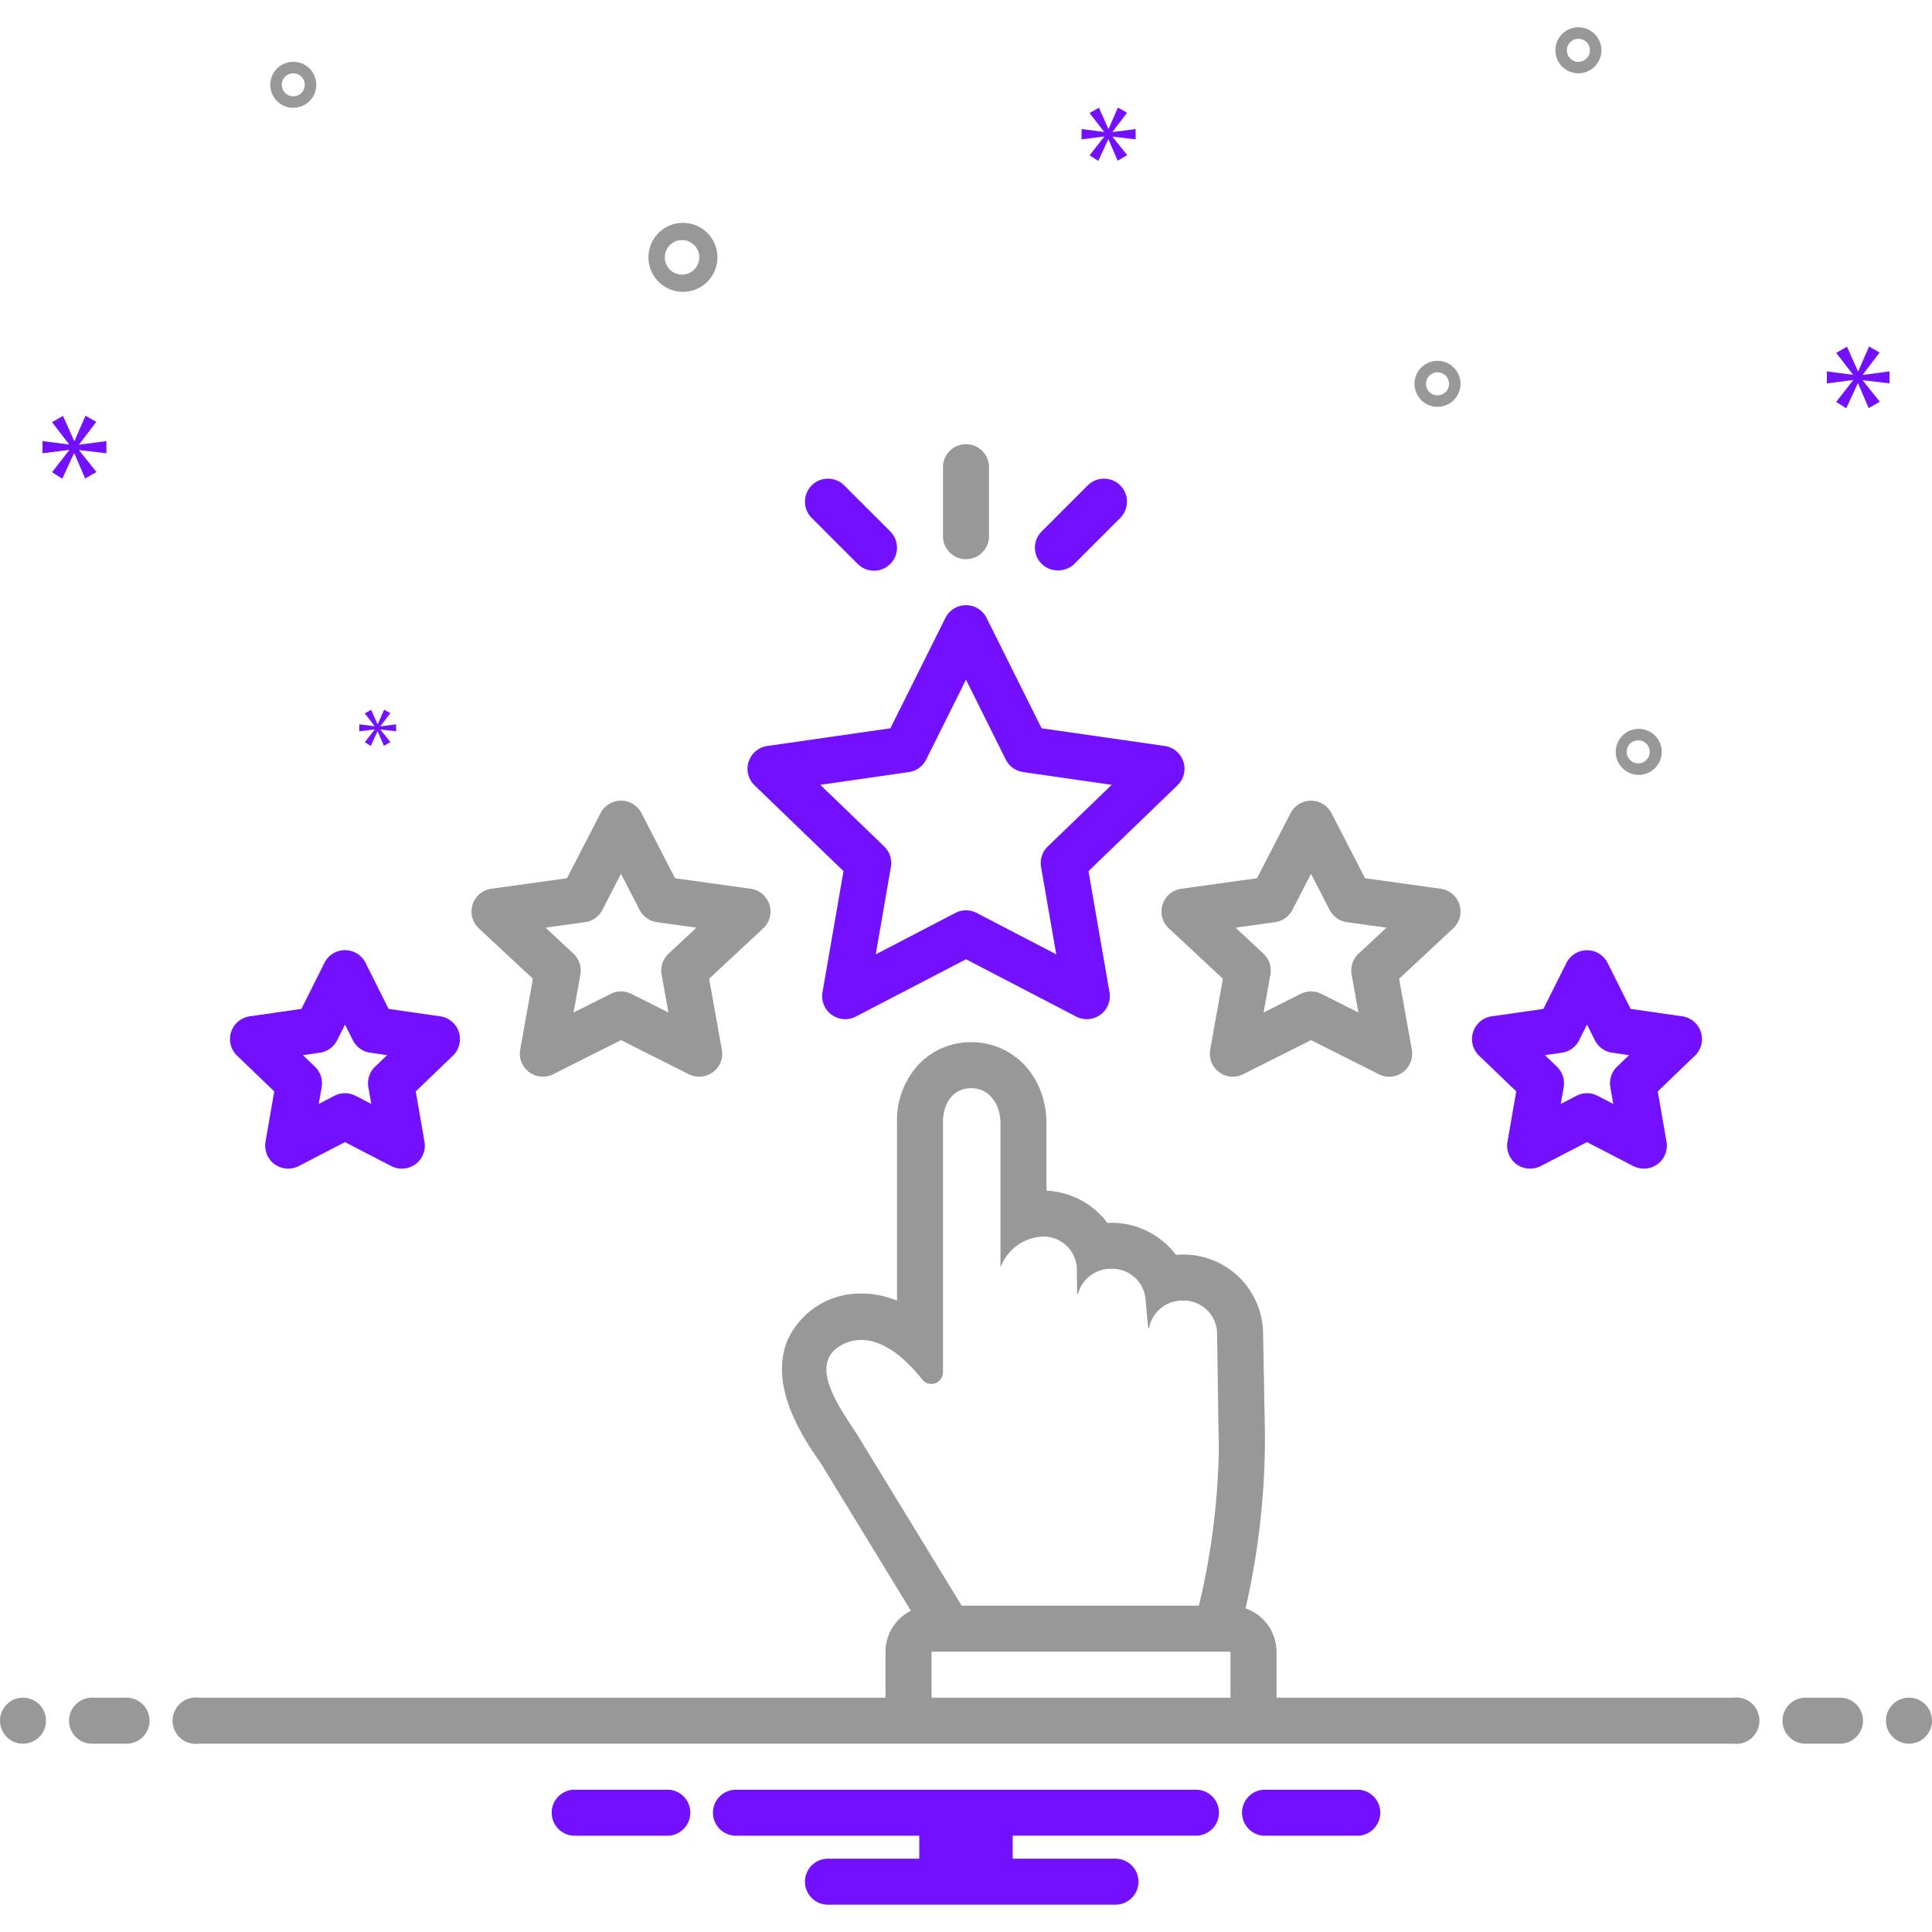 <svg width="76" height="76" viewBox="0 0 76 76" fill="none" xmlns="http://www.w3.org/2000/svg">
    <path d="M38 21.997a.904.904 0 0 0 .905-.905v-2.714a.905.905 0 1 0-1.81 0v2.714a.905.905 0 0 0 .905.905z" fill="#989898"/>
    <path d="M33.741 22.185a.905.905 0 0 0 1.28-1.28l-1.81-1.81a.905.905 0 0 0-1.28 1.28l1.81 1.81zm7.878.253a.903.903 0 0 0 .64-.253l1.809-1.81a.905.905 0 0 0-1.28-1.28l-1.809 1.81a.894.894 0 0 0 .64 1.533zm-8.438 11.83-.826 4.765a.906.906 0 0 0 1.31.957L38 37.735l4.335 2.255a.906.906 0 0 0 1.31-.957l-.826-4.765 3.5-3.376a.905.905 0 0 0-.5-1.547l-4.845-.696-2.164-4.341a.905.905 0 0 0-1.62 0l-2.165 4.341-4.845.697a.905.905 0 0 0-.499 1.546l3.5 3.376zm2.57-3.896a.905.905 0 0 0 .682-.491L38 26.738l1.566 3.143a.904.904 0 0 0 .682.491l3.483.501-2.514 2.425a.906.906 0 0 0-.264.807l.597 3.436-3.133-1.629a.904.904 0 0 0-.835 0l-3.132 1.63.596-3.437a.905.905 0 0 0-.263-.807l-2.515-2.424 3.484-.502z" fill="#7210FF"/>
    <path d="m29.53 34.961-2.975-.413-1.322-2.562a.905.905 0 0 0-1.608 0l-1.323 2.562-2.974.413a.905.905 0 0 0-.492 1.559l2.127 1.981-.5 2.788a.906.906 0 0 0 1.296.969l2.67-1.342 2.669 1.342a.904.904 0 0 0 1.297-.968l-.5-2.789 2.126-1.981a.905.905 0 0 0-.492-1.559zm-3.23 2.553a.904.904 0 0 0-.274.822l.268 1.493-1.46-.733a.904.904 0 0 0-.812 0l-1.459.733.268-1.493a.905.905 0 0 0-.274-.822l-1.096-1.022 1.554-.216a.907.907 0 0 0 .68-.48l.733-1.422.734 1.421a.906.906 0 0 0 .68.481l1.555.216-1.097 1.022z" fill="#989898"/>
    <path d="m17.319 39.98-2.032-.292-.906-1.81a.904.904 0 0 0-1.619 0l-.906 1.81-2.032.291a.905.905 0 0 0-.499 1.548l1.463 1.405-.344 1.982a.905.905 0 0 0 1.307.957l1.82-.943 1.82.943a.905.905 0 0 0 1.308-.958l-.344-1.98 1.462-1.406a.906.906 0 0 0-.498-1.548zm-2.565 1.98a.903.903 0 0 0-.264.809l.114.656-.616-.319a.904.904 0 0 0-.833 0l-.616.319.114-.656a.906.906 0 0 0-.264-.808l-.473-.454.665-.095a.904.904 0 0 0 .681-.49l.31-.618.309.617a.904.904 0 0 0 .68.49l.666.096-.473.454z" fill="#7210FF"/>
    <path d="m56.673 34.961-2.975-.413-1.322-2.562a.906.906 0 0 0-1.608 0l-1.323 2.562-2.974.413a.905.905 0 0 0-.492 1.559l2.127 1.981-.5 2.788a.904.904 0 0 0 1.296.969l2.67-1.342 2.669 1.342a.904.904 0 0 0 1.297-.968l-.5-2.789 2.126-1.981a.905.905 0 0 0-.491-1.559zm-3.23 2.553a.905.905 0 0 0-.274.822l.268 1.493-1.46-.733a.904.904 0 0 0-.811 0l-1.46.733.268-1.493a.905.905 0 0 0-.274-.822l-1.096-1.022 1.554-.216a.906.906 0 0 0 .68-.48l.733-1.422.734 1.421a.906.906 0 0 0 .68.481l1.555.216-1.097 1.022z" fill="#989898"/>
    <path d="M66.909 40.597a.905.905 0 0 0-.733-.618l-2.031-.291-.907-1.81a.906.906 0 0 0-1.618 0l-.907 1.81-2.031.291a.905.905 0 0 0-.5 1.548l1.464 1.405-.346 1.982a.905.905 0 0 0 1.308.957l1.82-.943 1.822.943a.905.905 0 0 0 1.307-.958l-.345-1.98 1.463-1.406a.904.904 0 0 0 .234-.93zm-3.298 1.364a.906.906 0 0 0-.264.808l.114.656-.616-.319a.904.904 0 0 0-.832 0l-.617.319.115-.656a.905.905 0 0 0-.265-.808l-.472-.454.665-.095a.904.904 0 0 0 .68-.49l.31-.618.31.617a.904.904 0 0 0 .68.49l.665.096-.473.454z" fill="#7210FF"/>
    <path d="M.905 68.592a.905.905 0 1 0 0-1.81.905.905 0 0 0 0 1.81zM4.976 66.783H3.62a.905.905 0 1 0 0 1.81h1.357a.905.905 0 1 0 0-1.81zm67.405 0h-1.357a.905.905 0 1 0 0 1.81h1.357a.905.905 0 1 0 0-1.81zM75.095 68.592a.905.905 0 1 0 0-1.81.905.905 0 0 0 0 1.81z" fill="#989898"/>
    <path d="M53.45 70.402h-3.758a.908.908 0 0 0 0 1.81h3.758a.907.907 0 0 0 0-1.81zm-27.142 0h-3.759a.907.907 0 0 0 0 1.81h3.759a.907.907 0 0 0 0-1.81zm20.74 0H28.951a.905.905 0 1 0 0 1.81h7.211v.904h-3.592a.905.905 0 1 0 0 1.81h11.31a.905.905 0 1 0 0-1.81h-4.044v-.905h7.21a.905.905 0 0 0 0-1.81z" fill="#7210FF"/>
    <path d="M68.183 66.783H50.215v-1.81a1.806 1.806 0 0 0-1.219-1.702c.522-2.27.778-4.592.763-6.92 0-.08-.074-3.963-.074-3.963a3.135 3.135 0 0 0-3.154-3.037h-.041a3.612 3.612 0 0 0-.23.012 3.184 3.184 0 0 0-2.539-1.262.829.829 0 0 1-.16.003 3.18 3.18 0 0 0-2.395-1.266V44.14c-.024-1.792-1.296-3.143-2.96-3.143h-.035a2.826 2.826 0 0 0-2.01.85 3.247 3.247 0 0 0-.875 2.328v6.991a3.565 3.565 0 0 0-1.376-.28 3.123 3.123 0 0 0-2.971 1.933c-.462 1.283-.026 2.824 1.332 4.712l3.562 5.833a1.805 1.805 0 0 0-1 1.61v1.809H7.818a.914.914 0 0 0-.95 1.28.912.912 0 0 0 .95.53h60.366a.914.914 0 0 0 .72-1.591.913.913 0 0 0-.72-.22zM33.778 56.529c-.567-.928-2.186-2.918-.572-3.669.84-.39 1.711.045 2.358.634.26.24.501.5.72.779a.457.457 0 0 0 .81-.276v-9.833c-.01-.703.355-1.348 1.098-1.358h.014c.734 0 1.141.661 1.15 1.358v5.552s.006.115.02.115c.003 0 .006-.006.01-.02.007-.03.016-.058.026-.087a1.863 1.863 0 0 1 1.586-1.08h.018a1.312 1.312 0 0 1 1.345 1.254l.01.97s.007.04.02.04c.008 0 .017-.012.028-.05a1.332 1.332 0 0 1 1.282-.948h.02a1.314 1.314 0 0 1 1.345 1.255l.098 1.05s.013.036.025.036c.006 0 .011-.007.016-.031a1.326 1.326 0 0 1 1.307-1.059h.018a1.313 1.313 0 0 1 1.346 1.253l.068 4.583.006-.62a28.34 28.34 0 0 1-.788 6.787H37.83l-4.053-6.635zm2.865 8.444h11.762v1.81H36.643v-1.81zM26.829 11.48a1.357 1.357 0 1 0 0-2.713 1.357 1.357 0 0 0 0 2.713zm0-2.036a.679.679 0 1 1 0 1.358.679.679 0 0 1 0-1.358zm29.719 4.75a.905.905 0 1 0 0 1.81.905.905 0 0 0 0-1.81zm0 1.358a.453.453 0 1 1 0-.906.453.453 0 0 1 0 .906zm7.916 13.119a.905.905 0 1 0 0 1.81.905.905 0 0 0 0-1.81zm0 1.357a.453.453 0 1 1 0-.905.453.453 0 0 1 0 .905zM62.09 1.074a.905.905 0 1 0 0 1.81.905.905 0 0 0 0-1.81zm0 1.358a.452.452 0 1 1 0-.905.452.452 0 0 1 0 .905zm-49.648.904a.904.904 0 1 0-1.809 0 .904.904 0 0 0 1.809 0zm-1.357 0a.452.452 0 1 1 .904 0 .452.452 0 0 1-.904 0z" fill="#989898"/>
    <path d="m3.116 17.478.673-.884-.425-.24-.432.99h-.014l-.44-.984-.431.248.665.863v.014l-1.04-.134v.481l1.047-.134v.014l-.672.863.403.255.46-.998h.014l.425.991.446-.255-.68-.85v-.013l1.07.127v-.48l-1.07.14v-.014zM14.739 28.7l-.387.497.232.147.265-.575h.008l.245.57.257-.146-.392-.49v-.008l.616.074v-.277l-.616.081v-.008l.388-.51-.245-.138-.248.57h-.009l-.253-.566-.248.143.383.497v.008l-.6-.077v.277l.604-.077v.008zm59.59-13.618v-.472l-1.049.139v-.014l.66-.868-.417-.236-.423.971h-.014l-.43-.965-.425.244.653.847v.014l-1.02-.132v.472l1.027-.132v.014l-.66.847.396.25.452-.98h.013l.417.973.438-.25-.667-.833v-.014l1.048.124zM43.766 5.184l.569-.749-.36-.204-.365.839H43.6l-.371-.833-.366.21.563.73v.013l-.88-.114v.407l.886-.114v.012l-.569.731.342.216.39-.845h.01l.36.838.378-.215-.575-.719v-.012l.904.108v-.407l-.904.12v-.012z" fill="#7210FF"/>
</svg>
